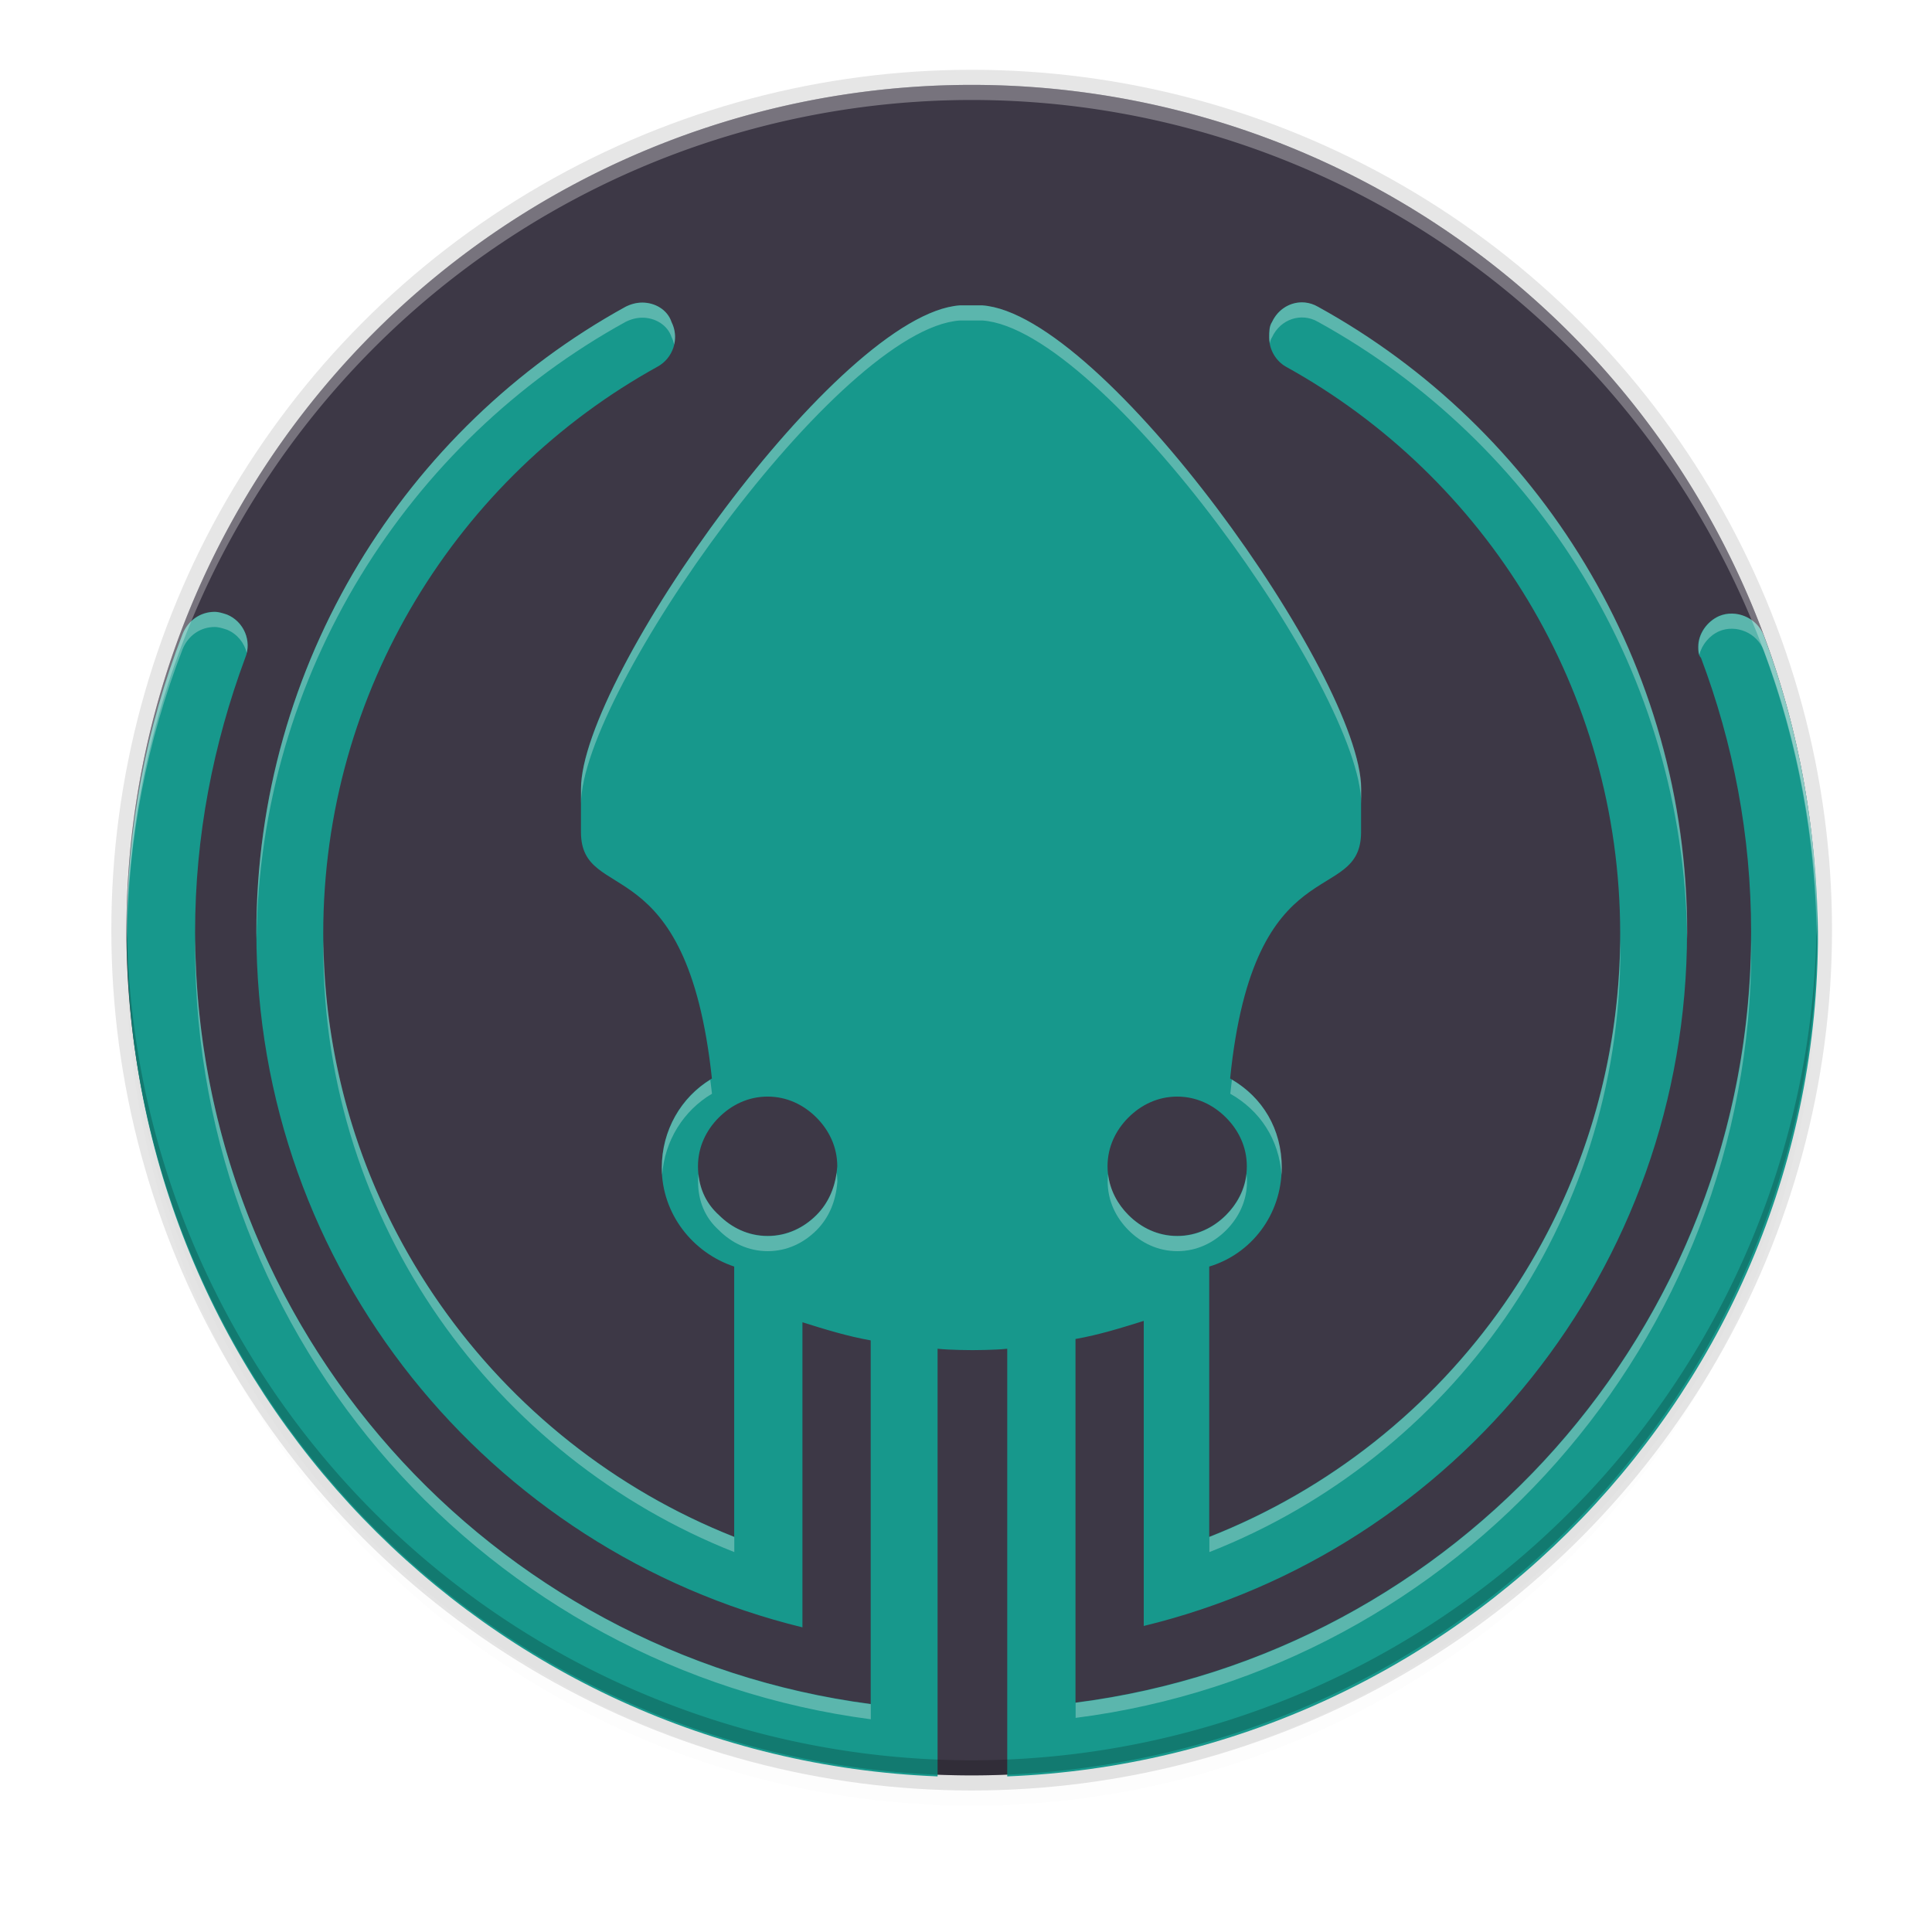 <svg xmlns="http://www.w3.org/2000/svg" xmlns:xlink="http://www.w3.org/1999/xlink" style="enable-background:new" width="256" height="256" version="1.0" viewBox="0 0 256 256">
 <title id="title4162">
  Adwaita Icon Template
 </title>
 <defs>
  <linearGradient id="linearGradient950">
   <stop style="stop-color:#9a9996" id="stop946" offset="0"/>
   <stop style="stop-color:#77767b" id="stop948" offset="1"/>
  </linearGradient>
  <linearGradient id="linearGradient1001" x1="1660.857" x2="1662.99" y1="806.297" y2="812.882" gradientTransform="matrix(1.829,-0.816,0.816,1.829,-3645.962,100.029)" gradientUnits="userSpaceOnUse" xlink:href="#linearGradient950"/>
  <clipPath id="clipPath5154" clipPathUnits="userSpaceOnUse">
   <circle style="fill:url(#radialGradient5158)" cx="128" cy="924.362" r="109.647"/>
  </clipPath>
  <clipPath id="clipPath977" clipPathUnits="userSpaceOnUse">
   <circle style="fill:url(#radialGradient5158)" cx="128" cy="924.362" r="109.647"/>
  </clipPath>
  <clipPath id="clipPath4688" clipPathUnits="userSpaceOnUse">
   <path style="fill:url(#radialGradient4692);stroke:#a7003f;stroke-linecap:round;stroke-linejoin:round" d="m 106.424,889.602 c -2.245,-0.052 -4.093,1.753 -4.094,3.998 v 32.645 32.645 c -4e-5,3.079 3.333,5.004 6,3.465 l 28.27,-16.322 28.271,-16.322 c 2.666,-1.54 2.666,-5.388 0,-6.928 l -28.271,-16.322 -28.27,-16.322 c -0.581,-0.335 -1.236,-0.519 -1.906,-0.535 z"/>
  </clipPath>
  <clipPath id="clipPath4564" clipPathUnits="userSpaceOnUse">
   <circle style="fill:url(#radialGradient4568)" cx="128" cy="924.362" r="109.647"/>
  </clipPath>
  <clipPath id="clipPath6215" clipPathUnits="userSpaceOnUse">
   <path style="fill:url(#radialGradient6219)" d="m 105.173,806.186 c -3.069,0.564 -6.114,1.247 -9.129,2.049 -3.838,1.065 -7.621,2.321 -11.334,3.764 -3.712,1.443 -7.35,3.071 -10.899,4.877 -3.549,1.807 -7.006,3.789 -10.357,5.941 -3.352,2.153 -6.594,4.471 -9.714,6.948 -3.12,2.475 -6.114,5.105 -8.972,7.88 -0.367,0.389 -0.732,0.781 -1.094,1.175 2.602,17.86 16.832,40.038 30.863,55.742 -4.767,8.844 -7.266,18.733 -7.272,28.781 0.021,2.874 0.246,5.744 0.673,8.586 -20.257,-9.185 -43.077,-26.535 -52.798,-47.364 -0.441,1.152 -0.863,2.31 -1.268,3.475 -1.177,3.805 -2.163,7.666 -2.954,11.57 -0.792,3.903 -1.387,7.843 -1.785,11.806 -0.397,3.963 -0.596,7.944 -0.596,11.927 -4.394e-4,2.819 0.099,5.638 0.298,8.45 0.282,3.973 0.763,7.93 1.441,11.855 0.626,3.518 1.409,7.007 2.347,10.455 16.778,6.684 43.115,5.45 63.748,1.143 6.819,11.028 16.987,19.584 29.018,24.417 -18.072,12.936 -44.49,24.021 -67.373,22.032 1.384,1.665 2.813,3.292 4.286,4.879 2.775,2.857 5.691,5.574 8.737,8.139 3.046,2.566 6.219,4.978 9.506,7.227 3.287,2.249 6.685,4.332 10.18,6.241 3.495,1.91 7.084,3.643 10.753,5.194 3.669,1.551 7.413,2.917 11.219,4.094 1.439,0.396 2.884,0.765 4.337,1.107 14.139,-11.184 26.206,-34.583 32.78,-54.564 12.958,-0.383 25.454,-4.901 35.66,-12.895 2.159,22.126 -1.467,50.558 -14.647,69.383 3.069,-0.564 6.114,-1.247 9.129,-2.049 3.838,-1.065 7.621,-2.321 11.334,-3.764 3.712,-1.443 7.35,-3.071 10.899,-4.877 3.549,-1.807 7.006,-3.789 10.357,-5.941 3.352,-2.152 6.594,-4.471 9.714,-6.948 3.12,-2.475 6.114,-5.105 8.972,-7.88 0.367,-0.389 0.732,-0.781 1.094,-1.175 -2.602,-17.86 -16.832,-40.038 -30.863,-55.742 4.767,-8.844 7.266,-18.733 7.272,-28.781 -0.021,-2.874 -0.246,-5.743 -0.673,-8.586 20.257,9.185 43.077,26.535 52.798,47.364 0.441,-1.152 0.863,-2.31 1.268,-3.475 1.177,-3.805 2.163,-7.666 2.954,-11.57 0.792,-3.903 1.387,-7.843 1.785,-11.806 0.397,-3.963 0.596,-7.944 0.596,-11.927 4.4e-4,-2.819 -0.099,-5.638 -0.298,-8.45 -0.282,-3.973 -0.763,-7.93 -1.441,-11.855 -0.628,-3.534 -1.414,-7.038 -2.358,-10.502 -20.562,-7.328 -45.898,-4.795 -63.749,-1.114 -6.818,-11.019 -16.982,-19.569 -29.006,-24.399 18.072,-12.936 44.49,-24.021 67.373,-22.032 -1.384,-1.665 -2.813,-3.292 -4.286,-4.879 -2.775,-2.857 -5.691,-5.574 -8.737,-8.139 -3.046,-2.566 -6.219,-4.978 -9.506,-7.227 -3.287,-2.249 -6.685,-4.332 -10.18,-6.241 -3.495,-1.91 -7.084,-3.643 -10.753,-5.194 -3.669,-1.551 -7.413,-2.917 -11.219,-4.094 -1.427,-0.393 -2.86,-0.759 -4.301,-1.098 -14.147,11.184 -26.229,34.575 -32.811,54.556 -12.96,0.381 -25.458,4.9 -35.665,12.895 -2.159,-22.126 1.467,-50.558 14.647,-69.383 z"/>
  </clipPath>
  <linearGradient id="linearGradient954">
   <stop id="stop950" offset="0" style="stop-color:#faf8f6"/>
   <stop id="stop952" offset="1" style="stop-color:#f1f0e9"/>
  </linearGradient>
  <filter style="color-interpolation-filters:sRGB" id="filter11191" width="1.024" height="1.024" x="-.01" y="-.01">
   <feGaussianBlur id="feGaussianBlur11193" stdDeviation="1.12"/>
  </filter>
  <filter style="color-interpolation-filters:sRGB" id="filter11210" width="1.096" height="1.096" x="-.05" y="-.05">
   <feGaussianBlur id="feGaussianBlur11212" stdDeviation="4.48"/>
  </filter>
 </defs>
 <circle style="opacity:0.1;filter:url(#filter11210)" cx="128.752" cy="127.248" r="112"/>
 <circle style="opacity:0.1;filter:url(#filter11191)" cx="128.752" cy="125.248" r="112"/>
 <circle style="opacity:0.1" cx="128.752" cy="123.248" r="114"/>
 <rect style="fill:#d5d3cf" width="209.067" height="212.8" x="24.18" y="19.55" rx="104.533" ry="104.533"/>
 <path style="fill:#3d3846" d="M 240.756,123.248 A 112,112 0 0 1 128.756,235.248 112,112 0 0 1 16.756,123.248 112,112 0 0 1 128.756,11.248 112,112 0 0 1 240.756,123.248 Z"/>
 <g style="enable-background:new" id="layer1" transform="matrix(0.867,0,0,0.867,-110.352,-114.73)">
  <g style="fill:#3d3846" id="layer9">
   <path style="fill:#17988c" d="m 396.822,229.454 c -1.064,-2.766 -4.259,-4.045 -6.813,-2.98 -1.916,0.852 -3.193,2.768 -3.193,4.685 0,0.637 0,1.277 0.426,1.702 4.897,12.988 7.664,27.039 7.664,41.942 0,60.252 -44.922,110.283 -103.256,117.734 v -55.567 c 3.618,-0.637 7.025,-1.704 10.431,-2.766 v 46.624 c 47.477,-11.497 83.031,-54.502 83.031,-106.025 0,-41.089 -22.78,-77.07 -56.417,-95.592 -2.554,-1.489 -5.749,-0.425 -7.027,2.342 -0.425,0.639 -0.425,1.491 -0.425,2.342 0,1.916 1.064,3.619 2.554,4.471 30.445,16.819 51.097,49.393 51.097,86.65 0,41.941 -25.974,77.709 -62.806,92.186 v -41.302 c 6.388,-1.916 11.071,-7.877 11.071,-15.116 0,-5.961 -2.98,-10.858 -7.877,-13.626 3.618,-35.768 20.013,-26.186 20.013,-37.683 v -6.601 c 0,-17.032 -39.387,-72.599 -57.91,-73.876 h -3.407 c -18.522,1.279 -57.909,56.844 -57.909,73.876 v 6.6 c 0,11.283 16.18,1.914 20.013,37.683 -4.685,2.767 -7.665,7.877 -7.665,13.626 0,7.026 4.685,12.987 11.071,15.116 v 41.303 c -36.619,-14.478 -62.806,-50.245 -62.806,-92.187 0,-37.257 20.652,-69.831 51.097,-86.65 2.342,-1.277 3.406,-4.258 2.128,-6.813 -0.637,-1.916 -2.554,-2.979 -4.471,-2.979 -0.851,0 -1.703,0.212 -2.554,0.637 -33.638,18.522 -56.42,54.503 -56.42,95.592 0,51.523 35.555,94.528 83.457,106.238 v -46.625 c 3.406,1.064 6.813,2.129 10.432,2.767 v 55.567 c -58.334,-7.664 -103.255,-57.483 -103.255,-117.947 0,-14.69 2.767,-28.741 7.664,-41.942 1.065,-2.554 -0.212,-5.535 -2.767,-6.6 -0.639,-0.212 -1.277,-0.425 -1.916,-0.425 -2.129,0 -4.046,1.277 -4.897,3.406 -5.536,14.265 -8.516,29.594 -8.516,45.561 0,69.619 54.928,126.25 123.908,129.019 v -65.36 c 1.916,0.212 5.323,0.212 5.323,0.212 0,0 3.406,0 5.323,-0.212 v 65.36 c 68.98,-2.768 123.908,-59.4 123.908,-129.019 -0.212,-15.967 -2.98,-31.296 -8.303,-45.348 z m -97.083,73.665 c 1.916,-1.916 4.471,-3.195 7.451,-3.195 2.981,0 5.536,1.279 7.451,3.195 1.917,1.914 3.194,4.471 3.194,7.451 0,2.98 -1.277,5.536 -3.193,7.451 -1.916,1.916 -4.471,3.194 -7.451,3.194 -2.981,0 -5.536,-1.277 -7.452,-3.194 -1.916,-1.916 -3.193,-4.472 -3.193,-7.451 0,-2.981 1.277,-5.537 3.193,-7.452 z m -47.69,14.902 c -1.916,1.916 -4.471,3.194 -7.451,3.194 -2.981,0 -5.536,-1.277 -7.451,-3.194 -2.13,-1.916 -3.194,-4.472 -3.194,-7.451 0,-2.981 1.277,-5.537 3.193,-7.452 1.916,-1.916 4.471,-3.195 7.451,-3.195 2.981,0 5.536,1.279 7.452,3.195 1.916,1.914 3.193,4.471 3.193,7.451 -0.212,2.98 -1.277,5.536 -3.193,7.451 z"/>
  </g>
 </g>
 <path style="opacity:0.2" d="m 128.752,235.248 a 112,112 0 0 1 -112,-112 112,112 0 0 1 0.041,-1.17 A 112,112 0 0 0 128.752,233.248 112,112 0 0 0 240.711,122.418 a 112,112 0 0 1 0.041,0.83 112,112 0 0 1 -112,112 z"/>
 <g transform="matrix(0.867,0,0,0.867,-110.352,-114.73)" style="enable-background:new">
  <g style="fill:#3d3846">
   <path style="fill:#fcfcfc;opacity:0.3" d="M 172.787 40.02 C 171.023 39.847 169.257 40.817 168.426 42.615 C 168.057 43.169 168.059 43.907 168.059 44.645 C 168.059 44.91 168.09 45.168 168.135 45.422 C 168.186 45.13 168.267 44.854 168.426 44.615 C 169.534 42.217 172.302 41.293 174.516 42.584 C 203.366 58.471 222.989 89.18 223.393 124.33 C 223.395 124.03 223.412 123.733 223.412 123.432 C 223.412 87.821 203.668 56.637 174.516 40.584 C 173.962 40.261 173.375 40.077 172.787 40.02 z M 85.025 40.031 C 84.288 40.031 83.55 40.216 82.812 40.584 C 53.659 56.637 33.914 87.821 33.914 123.432 C 33.914 123.733 33.931 124.03 33.934 124.33 C 34.337 89.18 53.961 58.471 82.812 42.584 C 83.55 42.216 84.288 42.031 85.025 42.031 C 86.686 42.031 88.348 42.953 88.9 44.613 C 89.06 44.932 89.166 45.258 89.244 45.586 C 89.463 44.627 89.387 43.586 88.9 42.613 C 88.348 40.953 86.686 40.031 85.025 40.031 z M 127.096 40.4 C 111.043 41.509 76.908 89.665 76.908 104.426 L 76.908 106.426 C 76.908 91.665 111.043 43.509 127.096 42.4 L 130.047 42.4 C 146.1 43.507 180.236 91.665 180.236 106.426 L 180.236 104.426 C 180.236 89.665 146.1 41.507 130.047 40.4 L 127.096 40.4 z M 28.381 80.994 C 26.535 80.994 24.874 82.1 24.137 83.945 C 19.339 96.308 16.756 109.594 16.756 123.432 C 16.756 123.761 16.765 124.088 16.768 124.416 C 16.891 110.944 19.457 98.005 24.137 85.945 C 24.874 84.1 26.535 82.994 28.381 82.994 C 28.935 82.994 29.487 83.177 30.041 83.361 C 31.387 83.922 32.314 85.1 32.635 86.432 C 33.123 84.384 32.042 82.196 30.041 81.361 C 29.487 81.177 28.935 80.994 28.381 80.994 z M 229.383 81.225 C 228.798 81.213 228.21 81.316 227.656 81.547 C 225.996 82.285 224.889 83.947 224.889 85.607 C 224.889 85.986 224.895 86.36 225.014 86.68 C 225.336 85.357 226.308 84.146 227.656 83.547 C 229.87 82.624 232.638 83.733 233.561 86.131 C 238.096 98.105 240.486 111.149 240.74 124.736 C 240.745 124.301 240.756 123.868 240.756 123.432 C 240.572 109.594 238.174 96.309 233.561 84.131 C 232.869 82.333 231.139 81.259 229.383 81.225 z M 231.889 124.438 C 231.392 176.205 192.641 219.051 142.41 225.467 L 142.41 227.467 C 192.967 221.009 231.9 177.65 231.9 125.432 C 231.9 125.099 231.892 124.769 231.889 124.438 z M 25.809 124.445 C 25.805 124.774 25.797 125.102 25.797 125.432 C 25.797 177.834 64.729 221.01 115.285 227.652 L 115.285 225.652 C 65.056 219.053 26.308 176.389 25.809 124.445 z M 42.791 124.555 C 42.787 124.909 42.773 125.26 42.773 125.615 C 42.773 161.965 65.469 192.962 97.205 205.51 L 97.205 203.51 C 65.744 191.071 43.18 160.496 42.791 124.555 z M 214.537 124.555 C 214.152 160.497 191.768 191.072 160.123 203.51 L 160.123 205.51 C 192.044 192.963 214.555 161.964 214.555 125.615 C 214.555 125.26 214.541 124.909 214.537 124.555 z M 163.109 142.938 C 163.034 143.552 162.958 144.158 162.893 144.807 C 166.844 147.04 169.353 150.874 169.68 155.562 C 169.7 155.249 169.719 154.935 169.719 154.615 C 169.719 149.539 167.222 145.357 163.109 142.938 z M 94.025 142.949 C 90.098 145.377 87.609 149.726 87.609 154.613 C 87.609 154.938 87.626 155.259 87.648 155.578 C 87.979 151.022 90.476 147.036 94.252 144.805 C 94.183 144.161 94.103 143.56 94.025 142.949 z M 110.77 155.242 C 110.464 157.477 109.573 159.406 108.09 160.889 C 106.429 162.549 104.216 163.656 101.633 163.656 C 99.049 163.656 96.836 162.55 95.176 160.889 C 93.579 159.452 92.676 157.6 92.461 155.455 C 92.426 155.774 92.406 156.1 92.406 156.432 C 92.406 159.014 93.33 161.228 95.176 162.889 C 96.836 164.55 99.049 165.656 101.633 165.656 C 104.216 165.656 106.429 164.549 108.09 162.889 C 109.751 161.229 110.674 159.013 110.857 156.43 C 110.857 156.023 110.822 155.63 110.77 155.242 z M 165.047 155.43 C 164.802 157.585 163.78 159.447 162.338 160.889 C 160.677 162.549 158.464 163.656 155.881 163.656 C 153.297 163.656 151.083 162.55 149.422 160.889 C 147.98 159.447 146.958 157.587 146.713 155.432 C 146.676 155.759 146.654 156.091 146.654 156.432 C 146.654 159.014 147.761 161.228 149.422 162.889 C 151.083 164.55 153.297 165.656 155.881 165.656 C 158.464 165.656 160.677 164.549 162.338 162.889 C 163.999 161.229 165.105 159.013 165.105 156.43 C 165.105 156.09 165.084 155.757 165.047 155.43 z" transform="matrix(1.154,0,0,1.154,127.329,132.38)"/>
  </g>
 </g>
 <path style="opacity:0.3;fill:#ffffff" d="M 128.752,11.248 A 112,112 0 0 0 16.752,123.248 112,112 0 0 0 16.793,124.418 112,112 0 0 1 128.752,13.248 112,112 0 0 1 240.711,124.078 a 112,112 0 0 0 0.041,-0.83 112,112 0 0 0 -112,-112 z"/>
</svg>

